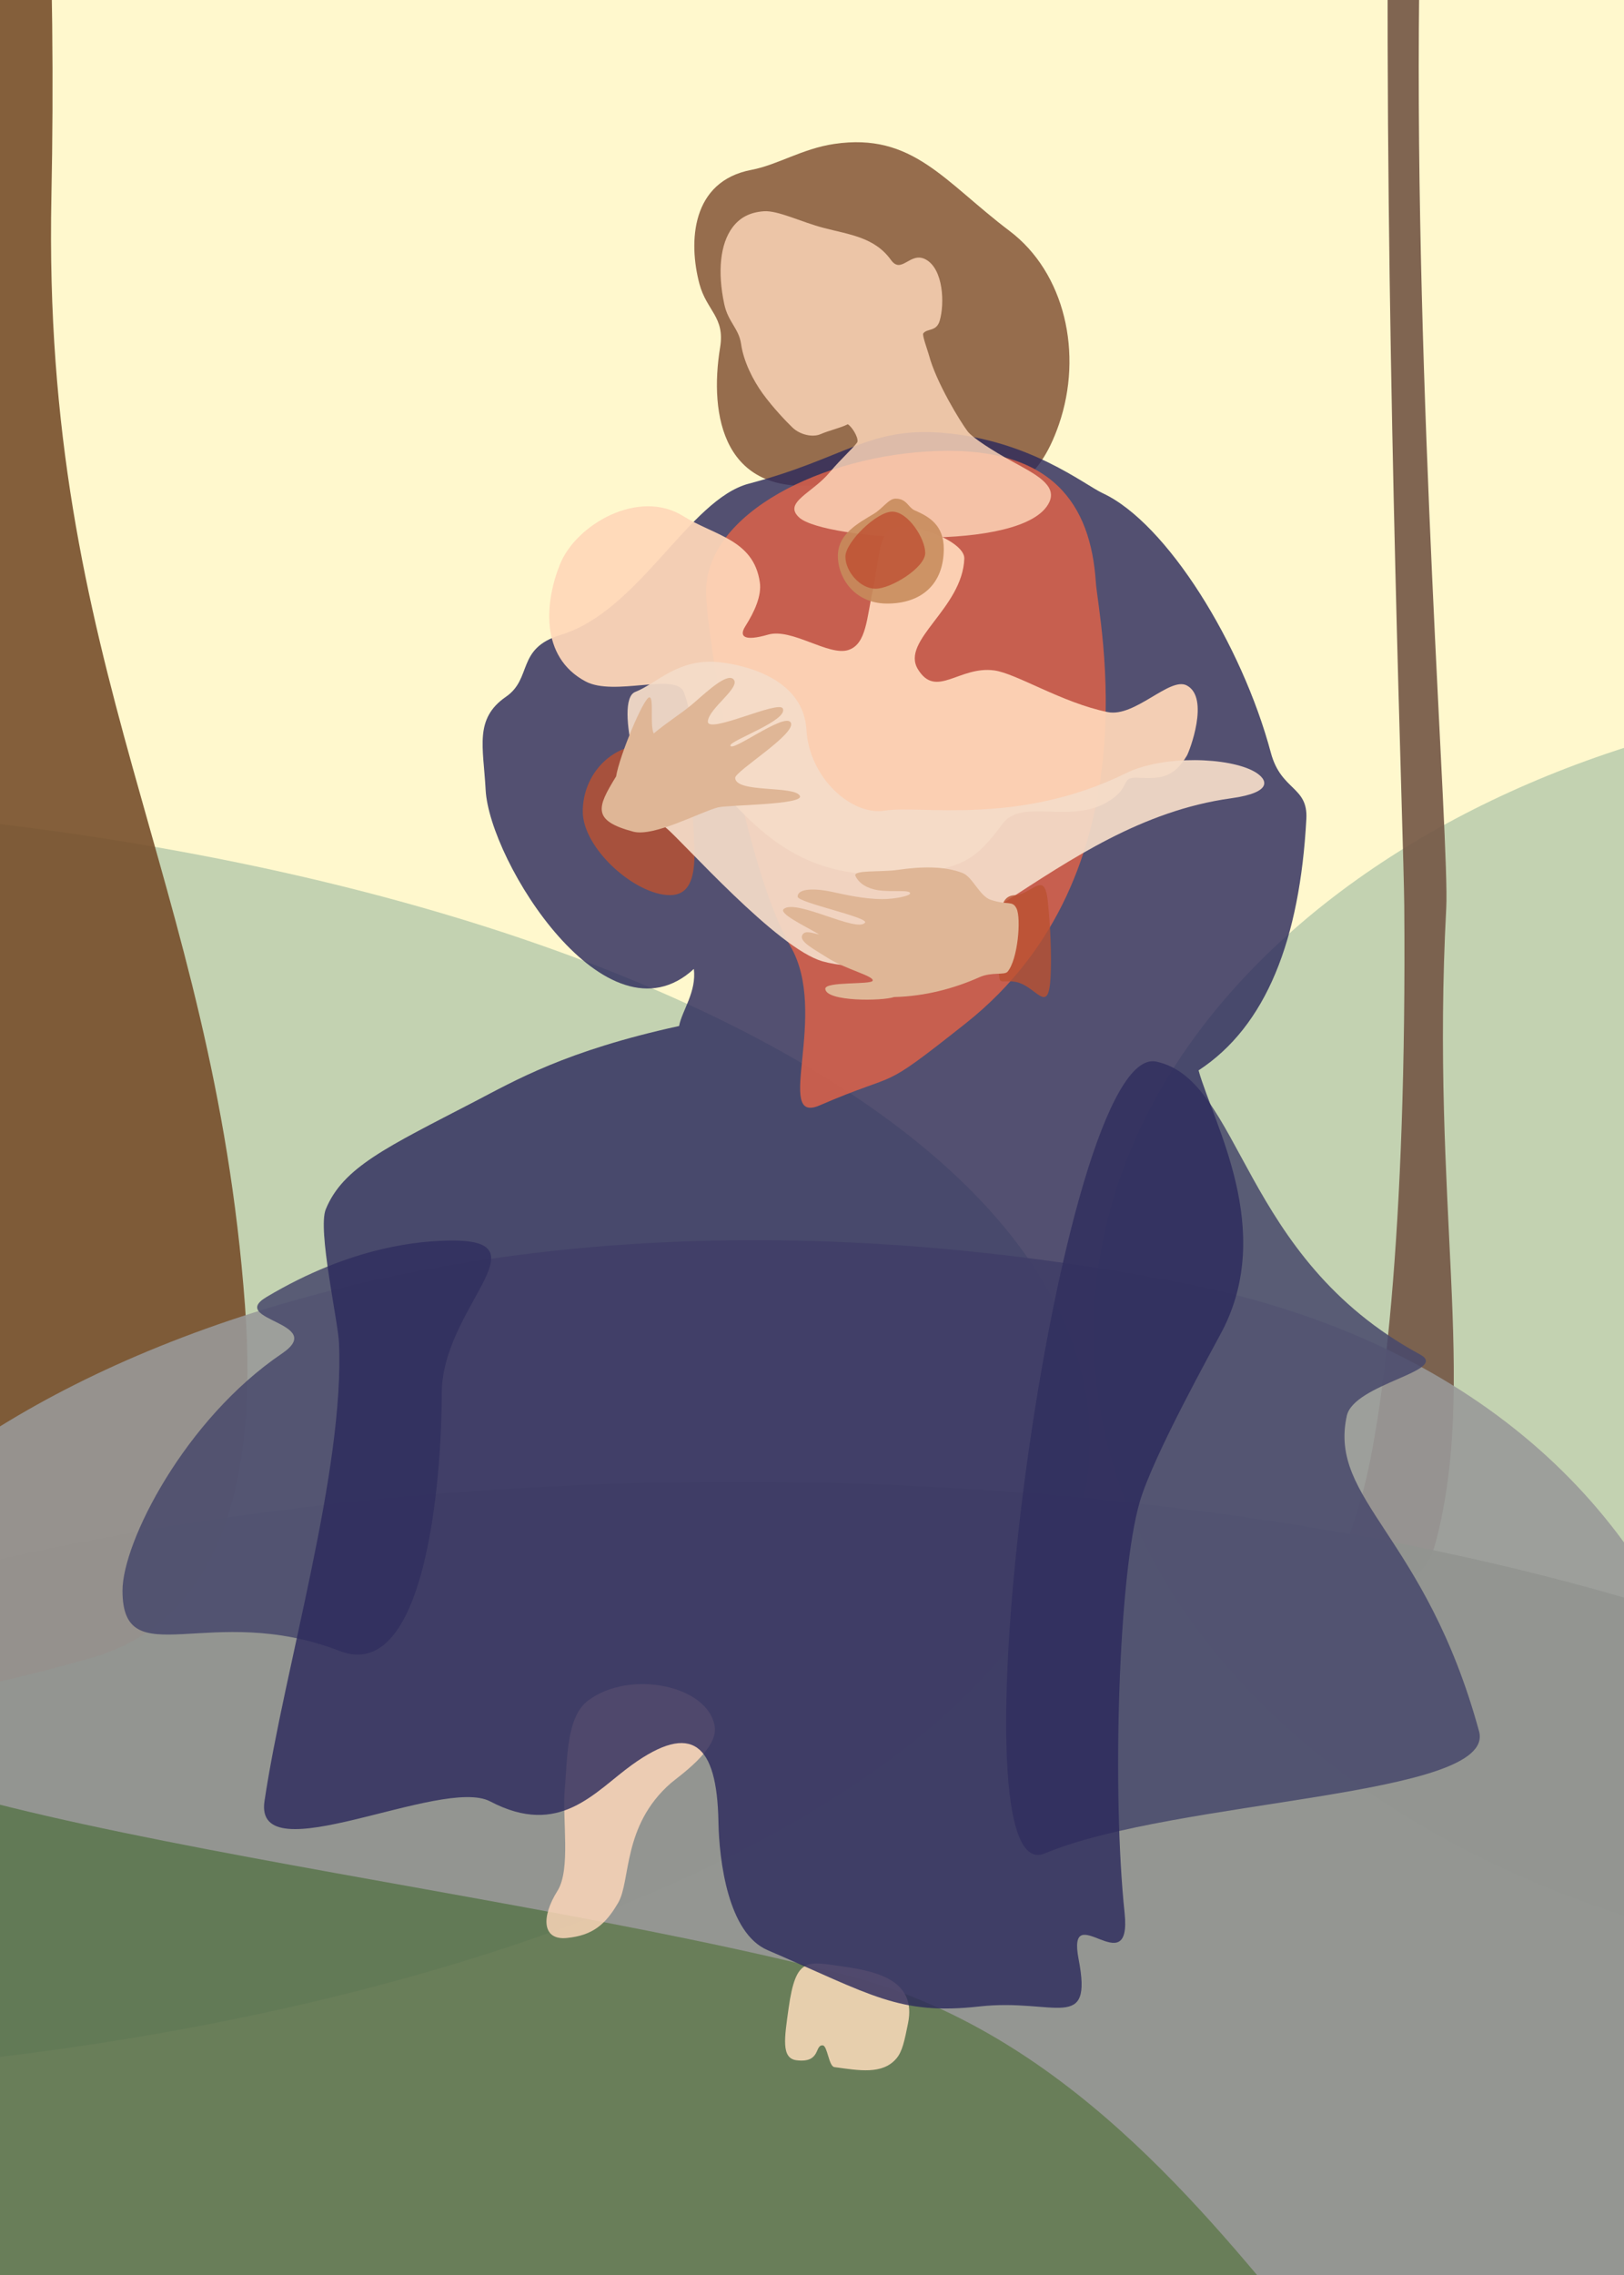 <?xml version="1.0" encoding="UTF-8" standalone="no"?>
<!-- Created with Inkscape (http://www.inkscape.org/) -->

<svg
   xmlns:dc="http://purl.org/dc/elements/1.1/"
   xmlns:cc="http://creativecommons.org/ns#"
   xmlns:rdf="http://www.w3.org/1999/02/22-rdf-syntax-ns#"
   xmlns:svg="http://www.w3.org/2000/svg"
   xmlns="http://www.w3.org/2000/svg"
   xmlns:sodipodi="http://sodipodi.sourceforge.net/DTD/sodipodi-0.dtd"
   xmlns:inkscape="http://www.inkscape.org/namespaces/inkscape"
   width="2500"
   height="3500"
   id="svg2"
   version="1.1"
   inkscape:version="0.48.4 r9939"
   sodipodi:docname="Madonna SVG 01-003.svg">
  <defs
     id="defs4" />
  <sodipodi:namedview
     id="base"
     pagecolor="#ffffff"
     bordercolor="#666666"
     borderopacity="1.0"
     inkscape:pageopacity="0.0"
     inkscape:pageshadow="2"
     inkscape:zoom="0.12374369"
     inkscape:cx="863.24948"
     inkscape:cy="2118.0645"
     inkscape:document-units="px"
     inkscape:current-layer="layer2"
     showgrid="false"
     borderlayer="true"
     inkscape:window-width="1537"
     inkscape:window-height="878"
     inkscape:window-x="-8"
     inkscape:window-y="-8"
     inkscape:window-maximized="1" />
  <g
     inkscape:label="Base"
     inkscape:groupmode="layer"
     id="layer1"
     transform="translate(0,2447.638)"
     sodipodi:insensitive="true">
    <rect
       style="fill:#fff8cd;fill-opacity:1;fill-rule:evenodd;stroke:none"
       id="rect3753"
       width="2500"
       height="3500"
       x="0"
       y="-2447.638" />
  </g>
  <g
     inkscape:groupmode="layer"
     id="layer3"
     inkscape:label="Background">
    <path
       style="fill:#81a991;fill-opacity:0.471;stroke:none"
       d="m 4463.775,2048.826 c 0,544.502 -622.311,985.909 -1389.97,985.909 -767.659,0 -1389.97,-441.406 -1389.97,-985.909 0,-544.503 622.311,-985.909 1389.97,-985.909 767.659,0 1389.97,441.406 1389.97,985.909 z"
       id="path3794"
       inkscape:connector-curvature="0" />
    <path
       style="fill:#735745;fill-opacity:0.91;stroke:none"
       d="m 2226.376,1396.862 c -24.244,456.107 49.051,727.821 -16.198,975.798 -20.521,77.99 -83.962,68.287 -109.061,60.619 -31.215,-9.537 -40.672,-24.695 -14.016,-101.132 42.49,-121.843 78.666,-446.598 74.625,-939.325 -0.804,-97.993 -27.394,-803.967 -25.517,-1444.549 1.097,-374.433 -2.774,-597.979 13.395,-597.979 16.206,0 39.727,257.77 35.123,634.422 -7.592,621.193 46.842,1314.442 41.648,1412.147 z"
       id="path3800"
       inkscape:connector-curvature="0"
       sodipodi:nodetypes="sssssssss" />
    <path
       inkscape:connector-curvature="0"
       id="path3791"
       d="m 1677.21,2216.165 c 0,544.502 -1034.772,985.909 -2311.229,985.909 -1276.456,0 -2311.229,-441.406 -2311.229,-985.909 0,-544.503 1034.773,-985.909 2311.229,-985.909 1276.456,0 2311.229,441.406 2311.229,985.909 z"
       style="fill:#81a991;fill-opacity:0.471;stroke:none" />
    <path
       style="fill:#566f4b;fill-opacity:0.884;stroke:none"
       d="m 3515.331,3265.645 c 0,544.502 -1065.526,985.909 -2379.919,985.909 -1314.393,0 -2379.919,-441.406 -2379.919,-985.909 0,-544.503 1065.526,-985.909 2379.919,-985.909 1314.393,0 2379.919,441.406 2379.919,985.909 z"
       id="path3788"
       inkscape:connector-curvature="0" />
    <path
       style="fill:#764d2a;fill-opacity:0.894;stroke:none"
       d="m 377.143,2008.572 c 21.365,286.913 -45.824,487.88 -237.059,542.283 -845.894,240.644 -351.359,-238.614 -381.471,-784.888 C -252.646,1561.703 -536.133,851.848 -549.954,113.977 -562.171,-538.211 -317.75,-1238.803 -152.899,-1248.177 19.557,-1257.984 93.424,-382.008 79.158,300.79 63.877,1032.192 327.619,1343.515 377.143,2008.572 z"
       id="path3797"
       inkscape:connector-curvature="0"
       sodipodi:nodetypes="sssssss" />
    <path
       transform="translate(1398.051,-8.081)"
       style="fill:#999999;fill-opacity:0.889;stroke:none"
       d="M 1026.315,3742.437 C 776.68,4142.525 567.627,3219.446 -92.934,3047.452 -692.991,2891.211 -1752.804,2799.001 -1737.462,2602.985 c 24.244,-309.753 817.683,-878.862 2153.645,-622.254 869.654,167.041 1096.26,982.591 610.132,1761.706 z"
       id="path3766"
       inkscape:connector-curvature="0"
       sodipodi:nodetypes="sssss" />
    <path
       style="fill:#48496c;fill-opacity:0.862;stroke:none"
       d="m 2185.97,2083.766 c 46.752,25.285 -101.903,44.831 -112.742,94.591 -28.292,129.889 121.243,183.296 203.655,485.236 27.758,101.701 -466.69,103.622 -668.721,187.888 -153.44,63.999 22.224,-1250.119 171.726,-1218.244 132.659,28.284 128.588,300.451 406.081,450.528 z"
       id="path3817"
       inkscape:connector-curvature="0"
       sodipodi:nodetypes="ssssss" />
  </g>
  <g
     inkscape:groupmode="layer"
     id="layer2"
     inkscape:label="Madonna">
    <path
       style="fill:#7e4e30;fill-opacity:0.815;stroke:none"
       d="m 1630.067,653.06 c -64.798,187.606 -198.522,67.652 -356.127,91.327 -161.394,24.244 -182.511,-105.826 -165.368,-210.102 7.676,-46.694 -20.913,-56.19 -31.924,-97.768 -17.019,-64.265 -12.743,-157.636 80.151,-175.19 40.137,-7.585 78.15,-32.623 127.487,-39.899 120.856,-17.821 169.276,57.974 269.907,133.945 84.849,64.056 113.522,188.686 75.874,297.686 z"
       id="path3780"
       inkscape:connector-curvature="0"
       sodipodi:nodetypes="ssssssss" />
    <path
       style="fill:#ffd8ba;fill-opacity:0.82;stroke:none"
       d="m 1032.563,2743.394 c -74.73,65.279 -61.252,150.137 -80.911,183.879 -19.572,33.593 -39.358,50.388 -79.2,54.264 -38.047,3.702 -39.503,-32.453 -14.298,-72.505 20.911,-33.229 7.049,-110.451 11.297,-157.064 4.199,-46.081 2.21,-110.505 35.913,-135.769 64.894,-48.644 186.191,-22.738 194.963,40.683 4.834,34.945 -56.157,76.371 -67.765,86.512 z"
       id="path3771"
       inkscape:connector-curvature="0"
       sodipodi:nodetypes="ssssssss" />
    <path
       style="fill:#ffdebd;fill-opacity:0.841;stroke:none"
       d="m 1397.823,3112.798 c -5.451,26.826 -8.616,43.417 -18.179,54.445 -21.301,24.564 -56.752,18.268 -95.268,12.9 -8.527,-1.188 -10.619,-32.805 -17.751,-33.402 -13.031,-1.091 -2.662,27.521 -40.436,22.886 -23.931,-2.936 -18.595,-34.134 -12.209,-79.958 11.243,-80.673 29.022,-71.882 84.83,-64.104 55.808,7.778 111.975,23.444 99.014,87.233 z"
       id="path3793"
       inkscape:connector-curvature="0"
       sodipodi:nodetypes="ssssssss" />
    <path
       style="fill:#48496c;fill-opacity:0.862;stroke:none"
       d="m 680,2144.286 c 0,131.759 -24.714,447.01 -157.143,395.714 -199.159,-77.143 -334.286,38.902 -334.286,-92.857 0,-74.623 96.053,-263.597 245.35,-364.677 71.044,-48.1 -84.196,-50.97 -23.679,-87.045 131.695,-78.504 237.664,-86.849 286.9,-86.849 142.016,0 -17.143,103.955 -17.143,235.714 z"
       id="path3814"
       inkscape:connector-curvature="0"
       sodipodi:nodetypes="sssssss" />
    <path
       style="fill:#2c2a5c;fill-opacity:0.815;stroke:none"
       d="m 2011.01,1259.934 c -10.009,185.434 -61.563,318.599 -165.94,386.814 23.203,82.62 117.802,245.097 36.111,401.378 -14.46,27.663 -105.436,190.505 -126.455,261.777 -33.368,113.149 -42.885,449.53 -23.534,632.812 11.766,111.44 -89.693,-26.575 -70.744,71.593 22.069,114.331 -36.567,59.602 -152.604,72.546 -124.304,13.867 -166.376,-18.013 -326.279,-86.66 -60.722,-26.068 -74.482,-136.924 -75.618,-197.8 -2.244,-120.18 -41.005,-153.367 -132.918,-87.364 -57.661,41.406 -111.175,112.683 -218.467,56.352 -74.526,-39.128 -364.4,113.469 -347.404,-0.416 30.627,-205.222 123.548,-508.635 114.667,-705.238 -1.513,-33.492 -33.102,-173.968 -20.39,-205.142 26.505,-65 94.283,-95.767 229.583,-166.063 61.558,-31.983 139.688,-77.938 314.375,-116.06 4.645,-24.182 26.991,-52.223 22.737,-87.794 -134.162,123.454 -314.758,-165.608 -320.547,-275.528 -3.486,-66.189 -17.855,-109.288 31.252,-143.17 41.188,-28.418 15.534,-74.395 84.249,-95.173 121.146,-36.632 197.571,-208.532 289.761,-232.733 147.939,-38.836 184.363,-87.74 298.813,-78.127 133.583,11.219 217.19,79.537 245.884,92.864 98.457,45.728 214.127,232.299 258.79,399.165 15.792,59 57.407,51.433 54.68,101.97 z"
       id="path3756"
       inkscape:connector-curvature="0"
       sodipodi:nodetypes="scsssssssssssssccssssssss" />
    <path
       style="fill:#d7624b;fill-opacity:0.884;stroke:none"
       d="m 1686.955,895.827 c 3.683,55.835 91.851,447.378 -200.742,678.89 -138.274,109.408 -94.481,69.678 -224.418,125.86 -71.653,30.981 15.501,-141.809 -45.19,-245.132 -70.542,-120.094 -129.68,-479.259 -129.68,-545.476 0,-120.505 180.184,-210.112 355.574,-216.173 177.304,-6.127 236.526,81.787 244.457,202.031 z"
       id="path3777"
       inkscape:connector-curvature="0"
       sodipodi:nodetypes="sssssss" />
    <path
       style="fill:#ffd8ba;fill-opacity:0.82;stroke:none"
       d="m 1371.591,399.978 c 16.396,22.797 29.633,-13.997 53.726,-0.691 26.991,14.905 29.023,67.745 21.263,94.147 -5.061,17.22 -19.101,11.377 -25.256,19.456 -2.079,2.728 6.846,26.474 8.729,33.567 11.171,42.084 48.763,103.071 59.568,117.224 7.445,9.752 38.541,29.838 68.773,46.354 35.444,19.363 69.323,36.28 56.861,62.643 -37.377,79.072 -346.402,58.058 -384.72,23.709 -25.938,-23.252 20.053,-37.586 46.765,-69.808 17.732,-21.39 42.431,-43.07 42.813,-47.421 0.678,-7.722 -8.771,-22.553 -14.99,-26.529 -10.33,5.555 -29.068,9.636 -41.86,15.273 -12.19,5.371 -31.535,1.062 -43.274,-10.087 -9.2,-8.737 -30.485,-31.082 -46.001,-52.541 -15.087,-20.865 -29.363,-49.412 -33.126,-75.874 -3.446,-24.229 -20.013,-33.763 -25.925,-61.474 -10.619,-49.772 -6.352,-92.599 12.63,-118.037 11.027,-14.777 26.35,-23.352 48.352,-24.885 21.69,-1.511 57.608,16.598 91.891,25.574 39.913,10.45 78.508,14.263 103.779,49.399 z"
       id="path3759"
       inkscape:connector-curvature="0"
       sodipodi:nodetypes="ssssssssssscsssssssss" />
    <path
       style="fill:#ffd8ba;fill-opacity:0.926;stroke:none"
       d="m 1169.67,895.742 c 3.03,20.807 -8.183,45.481 -22.267,67.646 -10.331,16.26 -1.469,23.528 35.044,12.969 36.421,-10.533 92.94,33.326 123.289,23.717 28.328,-8.97 28.427,-49.796 38.424,-94.847 6.318,-28.47 8.828,-75.619 22.441,-88.021 23.146,-21.087 118.929,13.406 117.866,42.141 -2.841,76.828 -98.398,125.863 -71.488,170.159 28.023,46.128 63.628,-5.389 117.522,1.904 34.068,4.611 104.373,49.779 174.556,64.093 42.119,8.59 95.57,-54.602 121.748,-41.027 36.027,18.682 4.115,101.663 0.315,108.015 -19.299,32.252 -37.729,36.211 -74.888,34.063 -29.597,-1.711 -8.532,14.756 -48.203,37.757 -57.861,33.547 -131.393,-6.508 -160.546,32.992 -40.43,54.78 -61.155,67.654 -135.915,75.768 -145.314,15.77 -218.369,-38.546 -293.788,-123.79 -49.858,-56.354 -45.331,-115.485 -61.291,-154.809 -12.238,-30.155 -106.869,7.446 -151.055,-16.113 -70.995,-37.855 -62.434,-123.206 -39.31,-180.364 24.905,-61.561 121.393,-116.646 189.614,-73.996 48.083,30.061 108.359,36.029 117.93,101.744 z"
       id="path3762"
       inkscape:connector-curvature="0"
       sodipodi:nodetypes="ssssssssssssssssssssss" />
    <path
       style="fill:#ba5132;fill-opacity:0.815;stroke:none"
       d="m 1102.857,1274.286 c 0,56.806 19.365,142.857 -34.286,142.857 -53.651,0 -134.286,-71.765 -134.286,-128.571 0,-56.806 43.492,-102.857 97.143,-102.857 53.651,0 71.428,31.765 71.428,88.571 z"
       id="path3783"
       inkscape:connector-curvature="0"
       sodipodi:nodetypes="sssss"
       transform="translate(-37.143,-40)" />
    <path
       style="fill:#c78b5c;fill-opacity:0.884;stroke:none"
       d="m 1452.857,844.286 c 0,54.44 -34.281,84.286 -87.143,84.286 -52.861,0 -77.896,-43.279 -75.714,-77.143 1.996,-30.975 31.024,-46.387 55.145,-60.944 14.149,-8.539 22.862,-23.342 33.426,-23.342 17.649,0 18.936,13.482 29.949,18.243 21.973,9.499 44.337,22.636 44.337,58.9 z"
       id="path3774"
       inkscape:connector-curvature="0"
       sodipodi:nodetypes="sssssss" />
    <path
       style="fill:#bd482d;fill-opacity:0.704;stroke:none"
       d="m 1424.286,850.714 c 0,22.486 -52.365,55 -76.428,55 -24.064,0 -46.429,-26.8 -46.429,-49.286 0,-22.486 48.079,-69.286 72.143,-69.286 24.064,0 50.714,41.086 50.714,63.571 z"
       id="path3796"
       inkscape:connector-curvature="0"
       sodipodi:nodetypes="sssss" />
    <path
       style="fill:#f5dcc9;fill-opacity:0.926;stroke:none"
       d="m 1895.046,1228.167 c -273.829,37.744 -441.692,301.627 -628.165,250.978 -70.093,-19.038 -217.196,-186.008 -241.576,-205.521 -36.248,-29.012 -81,-196.008 -47.477,-209.102 34.304,-13.399 66.815,-53.474 132.33,-45.457 38.445,4.705 126.745,25.545 131.296,103.792 4.324,74.329 70.106,132.436 120.385,124.279 54.155,-8.786 205.915,23.87 371.522,-57.627 57.672,-28.381 159.25,-24.387 197.803,-2.327 20.225,11.573 29.771,31.902 -36.118,40.984 z"
       id="path3043"
       inkscape:connector-curvature="0"
       sodipodi:nodetypes="ssssssssss" />
    <path
       style="fill:#dfb696;fill-opacity:1;stroke:none"
       d="m 1123.812,1042.938 c -14.374,-0.174 -43.47,28.407 -59.906,42.031 -15.972,13.24 -36.369,25.808 -57.594,43.469 -6.327,-13.727 0.821,-55.594 -6.656,-55.594 -8.65,0 -46.224,90.221 -51.219,121.687 -0.288,0.465 -0.588,0.905 -0.875,1.375 -27.903,45.609 -37.049,66.545 27.375,83.594 31.722,8.395 104.311,-30.713 130.125,-37.312 15.506,-3.964 132.843,-3.888 126.25,-17.75 -7.753,-16.3 -98.594,-3.996 -99.573,-27.616 -0.433,-10.444 96.423,-68.879 85.323,-85.54 -9.98,-14.979 -92.26,47.73 -92.688,35.563 -0.274,-7.782 89.435,-38.547 80.688,-56.844 -6.381,-13.347 -116.682,40.516 -115.373,19.781 1.262,-19.993 51.877,-52.707 39.28,-64.875 -1.373,-1.326 -3.103,-1.944 -5.156,-1.969 z"
       id="path3765"
       inkscape:connector-curvature="0"
       sodipodi:nodetypes="cscsccssscsssscc" />
    <path
       style="fill:#ba5132;fill-opacity:0.815;stroke:none"
       d="m 1612.929,1386.043 c 3.812,36.517 6.208,83.288 4.307,117.512 -3.408,61.37 -22.508,11.575 -55.266,6.791 -18.213,-2.66 -22.877,3.979 -23.785,-7.972 -1.522,-20.008 -3.744,-22.863 -0.288,-54.192 3.685,-33.413 -2.873,-69.843 24.125,-70.951 26.79,-1.099 45.858,-39.567 50.909,8.812 z"
       id="path3786"
       inkscape:connector-curvature="0"
       sodipodi:nodetypes="sssssss" />
    <path
       style="fill:#dfb696;fill-opacity:1;stroke:none"
       d="m 1564.781,1397.535 c 7.531,15.04 2.147,78.934 -13.822,97.499 -4.716,5.482 -24.518,0.018 -43.047,8.299 -38.215,17.078 -83.671,29.522 -131.478,30.568 -17.931,6.225 -104.459,7.407 -105.966,-12.492 -0.896,-11.827 70.523,-6.195 72.878,-12.579 2.675,-7.254 -41.593,-17.524 -69.161,-35.098 -22.01,-14.031 -44.203,-25.194 -39.155,-35.117 4.152,-8.162 15.429,-2.808 25.955,-1.091 -25.622,-14.864 -62.901,-32.483 -54.253,-39.284 19.486,-15.323 112.83,37.201 124.914,21.15 6.058,-8.047 -103.361,-30.768 -103.708,-39.797 -0.486,-12.643 25.175,-13.534 53.541,-7.365 19.255,4.187 48.58,10.9 76.378,11.021 19.373,0.084 42.046,-4.87 43.059,-8.388 1.917,-6.655 -26.734,-2.057 -48.821,-5.234 -16.005,-2.302 -29.761,-10.008 -35.229,-22.097 -4.268,-9.436 40.096,-5.616 64.598,-9.188 37.054,-5.401 72.835,-6.084 100.609,4.864 14.9,5.873 26.198,35.483 42.74,41.026 26.768,8.97 33.608,0.599 39.97,13.304 z"
       id="path3768"
       inkscape:connector-curvature="0"
       sodipodi:nodetypes="ssscsssscssssssssssss" />
  </g>
</svg>
